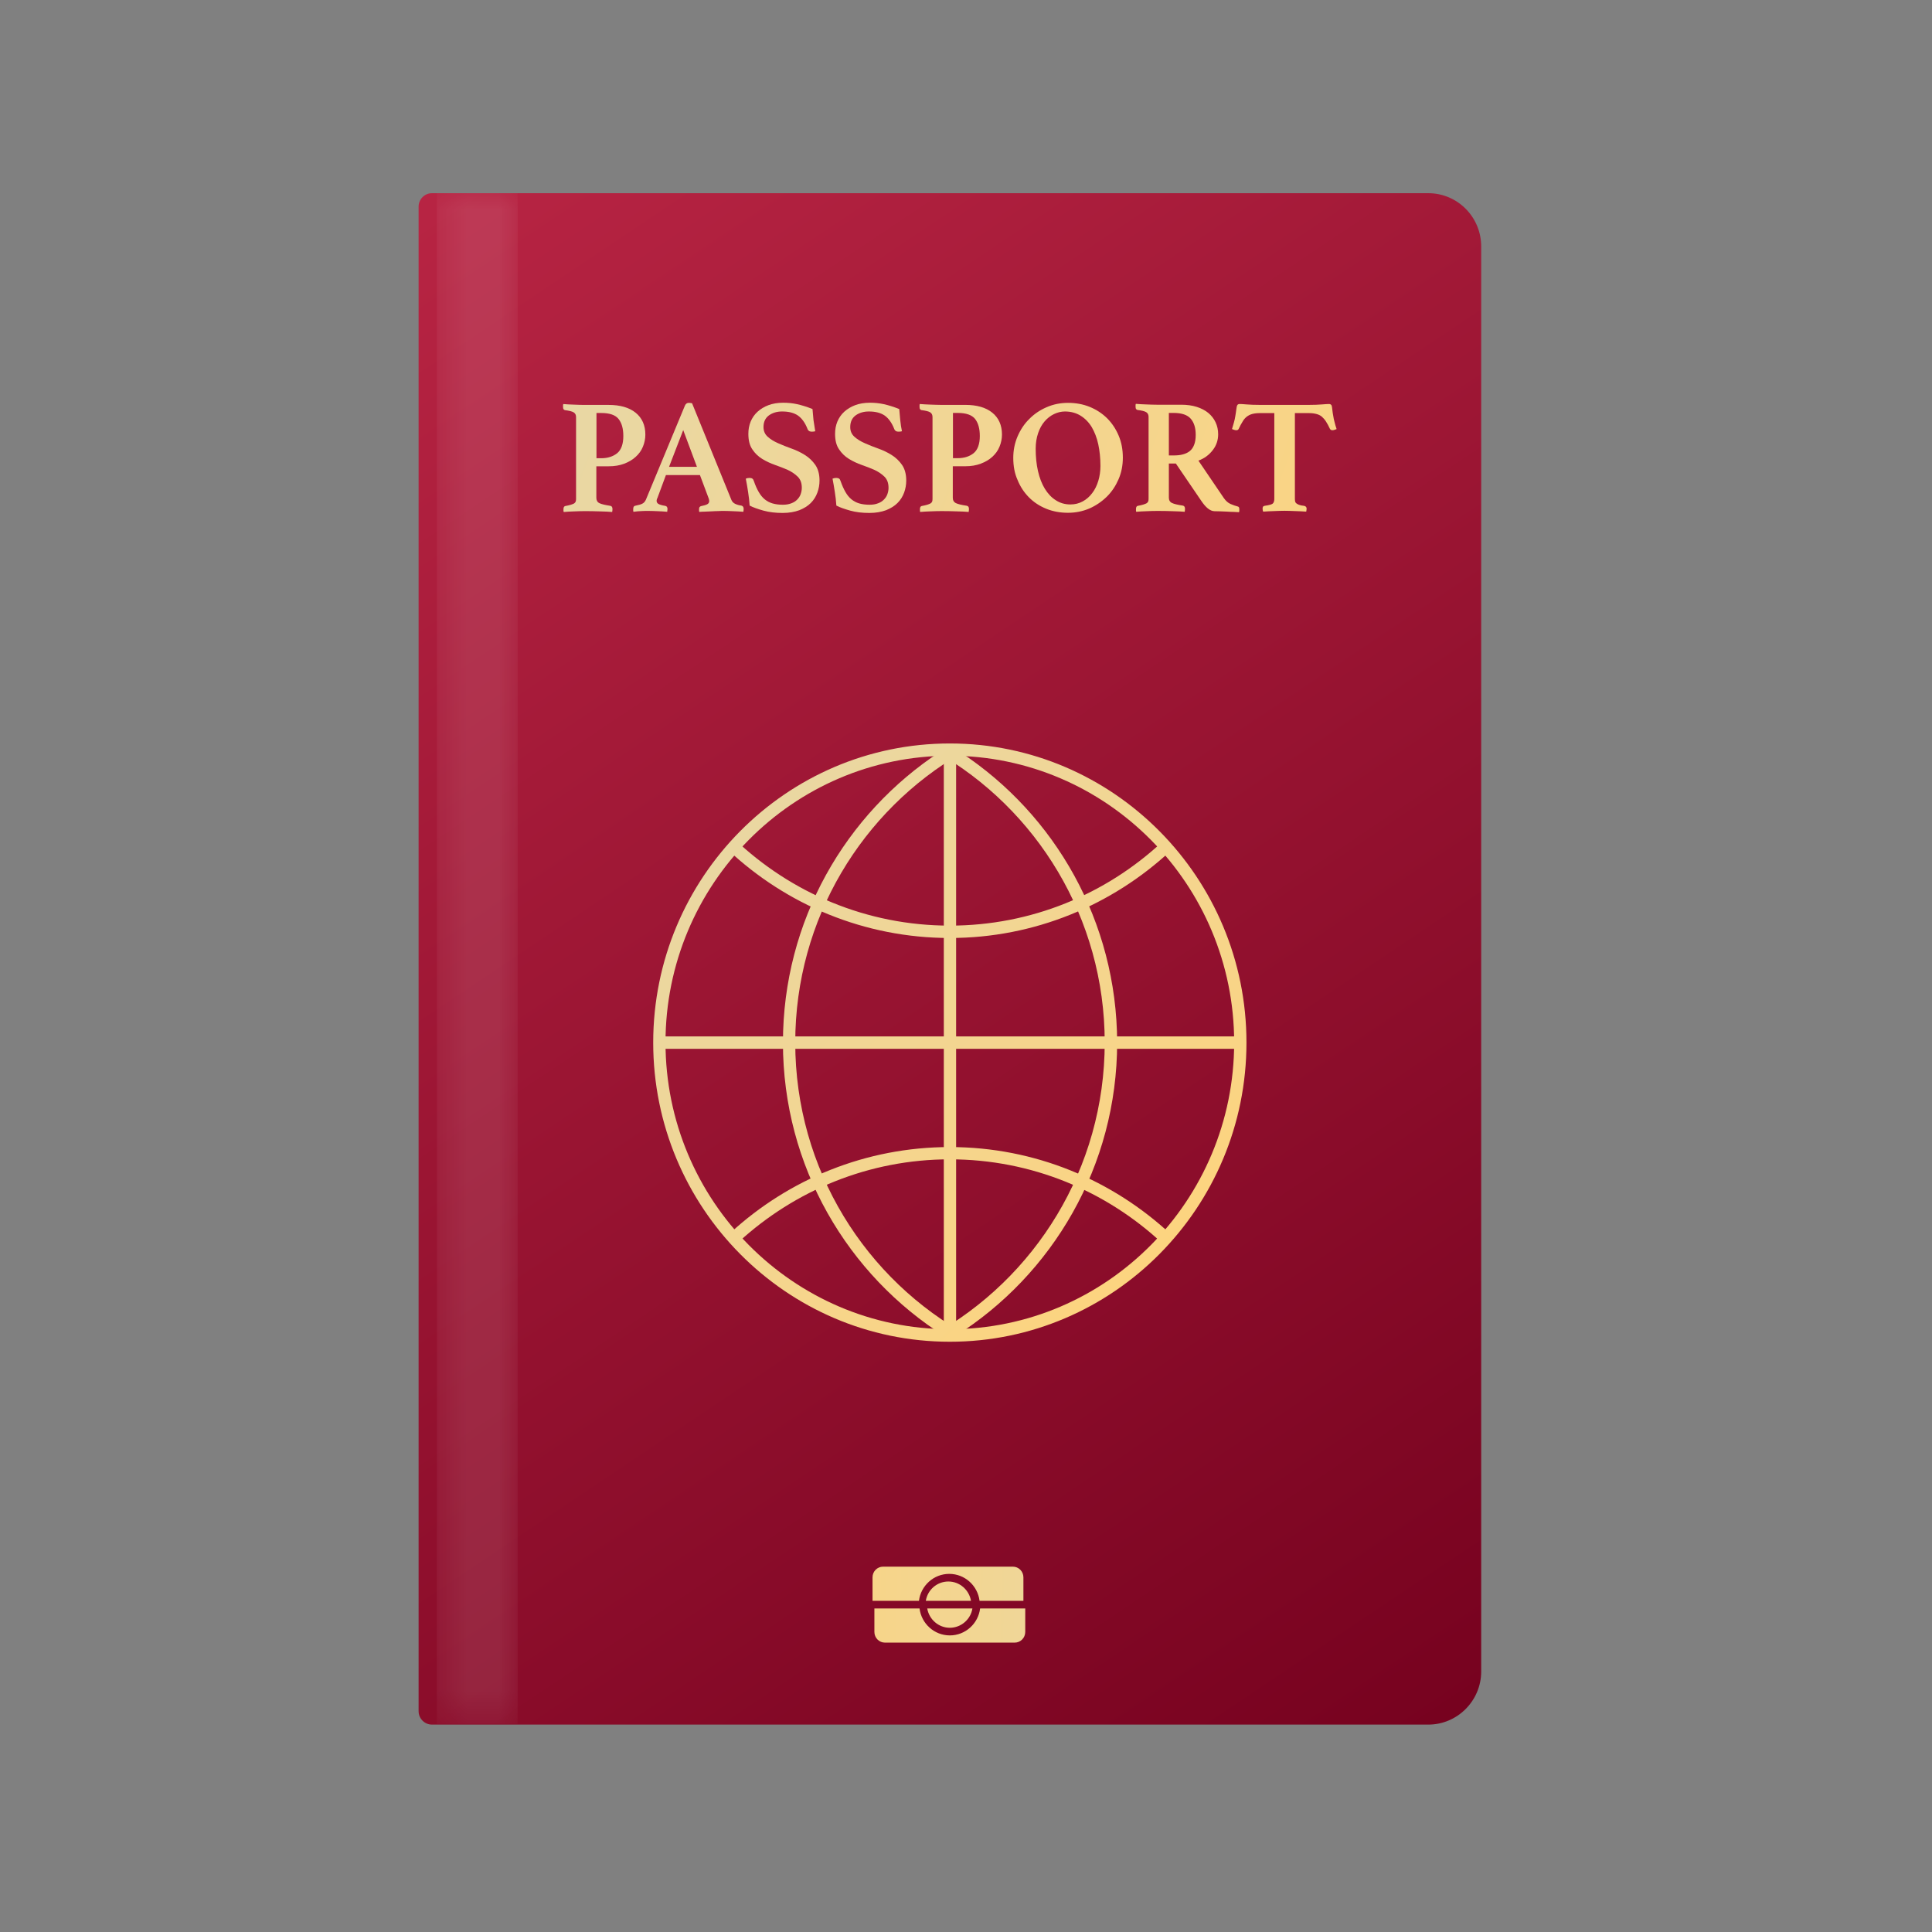 <svg width="60" height="60" viewBox="0 0 60 60" fill="none" xmlns="http://www.w3.org/2000/svg">
<rect x="0" y="0" width="60" height="60" fill="#808080" stroke="none"/>
<path d="M44.358 53.559H13.413C13.186 53.559 13 53.371 13 53.143V6.416C13 6.188 13.186 6 13.413 6H44.358C45.263 6 46 6.738 46 7.656V51.908C46 52.816 45.263 53.559 44.358 53.559Z" fill="url(#paint0_linear)"/>
<path d="M18.52 14.486V15.461C18.52 15.537 18.551 15.596 18.617 15.627C18.684 15.658 18.795 15.685 18.95 15.708C18.999 15.716 19.021 15.748 19.021 15.81C19.021 15.837 19.017 15.869 19.012 15.9C18.915 15.891 18.795 15.886 18.648 15.882C18.502 15.878 18.342 15.873 18.174 15.873C18.054 15.873 17.938 15.878 17.823 15.882C17.712 15.886 17.606 15.891 17.508 15.9C17.499 15.886 17.499 15.873 17.499 15.855C17.499 15.837 17.499 15.824 17.499 15.815C17.499 15.757 17.517 15.726 17.552 15.716C17.623 15.703 17.681 15.69 17.726 15.676C17.77 15.663 17.801 15.649 17.828 15.636C17.85 15.623 17.867 15.6 17.876 15.582C17.885 15.56 17.89 15.533 17.89 15.497V12.956C17.89 12.888 17.867 12.839 17.819 12.808C17.77 12.777 17.677 12.754 17.539 12.736C17.521 12.727 17.508 12.718 17.499 12.705C17.49 12.691 17.486 12.669 17.486 12.633C17.486 12.62 17.486 12.607 17.486 12.589C17.486 12.571 17.49 12.557 17.495 12.548C17.588 12.557 17.699 12.562 17.819 12.566C17.943 12.571 18.049 12.575 18.147 12.575H18.901C19.261 12.575 19.54 12.656 19.74 12.817C19.94 12.978 20.042 13.206 20.042 13.497C20.042 13.627 20.015 13.757 19.966 13.873C19.918 13.994 19.842 14.097 19.744 14.186C19.647 14.276 19.527 14.347 19.385 14.401C19.243 14.455 19.083 14.481 18.901 14.481H18.52V14.486ZM18.671 14.231C18.875 14.231 19.039 14.177 19.168 14.074C19.292 13.971 19.358 13.792 19.358 13.542C19.358 13.313 19.31 13.139 19.212 13.014C19.114 12.888 18.932 12.826 18.675 12.826H18.524V14.231H18.671Z" fill="url(#paint1_linear)"/>
<path d="M21.737 14.753H20.681L20.419 15.46C20.41 15.478 20.401 15.496 20.397 15.514C20.392 15.536 20.392 15.549 20.392 15.558C20.392 15.594 20.41 15.626 20.445 15.648C20.481 15.67 20.552 15.693 20.659 15.71C20.707 15.719 20.73 15.751 20.73 15.809C20.73 15.831 20.725 15.863 20.721 15.894C20.632 15.885 20.534 15.88 20.432 15.876C20.33 15.872 20.233 15.867 20.135 15.867C20.068 15.867 19.997 15.867 19.922 15.872C19.846 15.876 19.767 15.88 19.673 15.894C19.665 15.88 19.665 15.867 19.665 15.849C19.665 15.831 19.665 15.818 19.665 15.809C19.665 15.746 19.687 15.71 19.731 15.706C19.833 15.684 19.909 15.666 19.953 15.639C19.997 15.617 20.033 15.576 20.059 15.518L21.271 12.596C21.297 12.538 21.337 12.511 21.391 12.511C21.408 12.511 21.426 12.511 21.439 12.515C21.457 12.515 21.475 12.52 21.493 12.524L22.717 15.531C22.74 15.581 22.775 15.621 22.833 15.648C22.89 15.675 22.953 15.693 23.019 15.701C23.068 15.71 23.095 15.746 23.095 15.805C23.095 15.831 23.09 15.863 23.086 15.894C22.979 15.885 22.873 15.88 22.771 15.876C22.669 15.872 22.571 15.867 22.478 15.867C22.429 15.867 22.376 15.867 22.305 15.872C22.238 15.872 22.167 15.876 22.101 15.88C22.03 15.885 21.959 15.885 21.892 15.889C21.821 15.889 21.763 15.894 21.719 15.898C21.71 15.885 21.71 15.872 21.71 15.854C21.71 15.836 21.71 15.822 21.71 15.813C21.71 15.782 21.715 15.76 21.728 15.746C21.741 15.733 21.75 15.724 21.768 15.719C21.857 15.701 21.919 15.684 21.963 15.661C22.003 15.639 22.025 15.608 22.025 15.563C22.025 15.54 22.021 15.518 22.012 15.487L21.737 14.753ZM21.644 14.498L21.218 13.357L20.778 14.498H21.644Z" fill="url(#paint2_linear)"/>
<path d="M25.318 13.393C25.287 13.401 25.256 13.406 25.22 13.406C25.171 13.406 25.14 13.397 25.118 13.379C25.096 13.361 25.082 13.339 25.078 13.321C25.003 13.129 24.901 12.99 24.781 12.905C24.657 12.82 24.497 12.779 24.288 12.779C24.128 12.779 23.991 12.82 23.88 12.9C23.769 12.981 23.711 13.102 23.711 13.263C23.711 13.388 23.756 13.486 23.84 13.562C23.924 13.639 24.031 13.706 24.164 13.764C24.293 13.822 24.43 13.876 24.581 13.93C24.732 13.983 24.869 14.05 24.998 14.131C25.127 14.211 25.233 14.314 25.322 14.44C25.406 14.565 25.451 14.726 25.451 14.923C25.451 15.053 25.429 15.178 25.384 15.299C25.34 15.42 25.273 15.527 25.18 15.621C25.087 15.715 24.967 15.787 24.825 15.845C24.679 15.898 24.51 15.93 24.306 15.93C24.084 15.93 23.889 15.907 23.711 15.858C23.538 15.809 23.392 15.76 23.281 15.701C23.272 15.558 23.254 15.415 23.232 15.272C23.21 15.133 23.188 14.995 23.161 14.865C23.197 14.851 23.232 14.842 23.276 14.842C23.316 14.842 23.348 14.851 23.365 14.865C23.387 14.878 23.401 14.905 23.414 14.945C23.458 15.075 23.507 15.182 23.561 15.276C23.614 15.37 23.676 15.446 23.747 15.505C23.818 15.563 23.898 15.607 23.991 15.634C24.084 15.661 24.191 15.675 24.31 15.675C24.412 15.675 24.501 15.661 24.577 15.63C24.652 15.603 24.71 15.563 24.759 15.514C24.807 15.464 24.843 15.411 24.865 15.348C24.887 15.285 24.901 15.218 24.901 15.151C24.901 15.003 24.861 14.892 24.776 14.806C24.692 14.722 24.59 14.654 24.47 14.596C24.346 14.543 24.217 14.489 24.071 14.44C23.929 14.39 23.796 14.328 23.671 14.252C23.547 14.176 23.445 14.077 23.365 13.956C23.281 13.835 23.241 13.674 23.241 13.473C23.241 13.339 23.263 13.213 23.312 13.093C23.361 12.976 23.432 12.873 23.525 12.788C23.618 12.703 23.733 12.632 23.867 12.582C24 12.533 24.151 12.507 24.324 12.507C24.466 12.507 24.608 12.52 24.75 12.551C24.892 12.582 25.056 12.632 25.233 12.703C25.242 12.806 25.251 12.918 25.264 13.048C25.282 13.178 25.3 13.29 25.318 13.393Z" fill="url(#paint3_linear)"/>
<path d="M28.011 13.393C27.98 13.401 27.949 13.406 27.913 13.406C27.865 13.406 27.834 13.397 27.811 13.379C27.789 13.361 27.776 13.339 27.771 13.321C27.696 13.129 27.594 12.99 27.474 12.905C27.35 12.82 27.19 12.779 26.982 12.779C26.822 12.779 26.684 12.82 26.573 12.9C26.462 12.981 26.405 13.102 26.405 13.263C26.405 13.388 26.449 13.486 26.533 13.562C26.618 13.639 26.724 13.706 26.857 13.764C26.986 13.822 27.124 13.876 27.274 13.93C27.425 13.983 27.563 14.05 27.692 14.131C27.82 14.211 27.927 14.314 28.015 14.44C28.1 14.565 28.144 14.726 28.144 14.923C28.144 15.053 28.122 15.178 28.078 15.299C28.033 15.42 27.967 15.527 27.873 15.621C27.78 15.715 27.66 15.787 27.518 15.845C27.372 15.898 27.203 15.93 26.999 15.93C26.777 15.93 26.582 15.907 26.405 15.858C26.232 15.809 26.085 15.76 25.974 15.701C25.965 15.558 25.948 15.415 25.925 15.272C25.903 15.133 25.881 14.995 25.855 14.865C25.89 14.851 25.925 14.842 25.97 14.842C26.01 14.842 26.041 14.851 26.059 14.865C26.081 14.878 26.094 14.905 26.107 14.945C26.152 15.075 26.201 15.182 26.254 15.276C26.307 15.37 26.369 15.446 26.44 15.505C26.511 15.563 26.591 15.607 26.684 15.634C26.777 15.661 26.884 15.675 27.004 15.675C27.106 15.675 27.195 15.661 27.27 15.63C27.345 15.603 27.403 15.563 27.452 15.514C27.501 15.464 27.536 15.411 27.558 15.348C27.581 15.285 27.594 15.218 27.594 15.151C27.594 15.003 27.554 14.892 27.47 14.806C27.385 14.722 27.283 14.654 27.163 14.596C27.039 14.543 26.911 14.489 26.764 14.44C26.622 14.39 26.489 14.328 26.365 14.252C26.241 14.176 26.139 14.077 26.059 13.956C25.974 13.835 25.934 13.674 25.934 13.473C25.934 13.339 25.956 13.213 26.005 13.093C26.054 12.976 26.125 12.873 26.218 12.788C26.311 12.703 26.427 12.632 26.56 12.582C26.693 12.533 26.844 12.507 27.017 12.507C27.159 12.507 27.301 12.52 27.443 12.551C27.585 12.582 27.749 12.632 27.927 12.703C27.936 12.806 27.944 12.918 27.958 13.048C27.971 13.178 27.989 13.29 28.011 13.393Z" fill="url(#paint4_linear)"/>
<path d="M29.59 14.484V15.46C29.59 15.536 29.622 15.594 29.688 15.626C29.755 15.657 29.866 15.684 30.021 15.706C30.07 15.715 30.092 15.746 30.092 15.809C30.092 15.836 30.087 15.867 30.083 15.899C29.985 15.889 29.866 15.885 29.719 15.881C29.573 15.876 29.413 15.872 29.244 15.872C29.125 15.872 29.009 15.876 28.894 15.881C28.783 15.885 28.676 15.889 28.579 15.899C28.57 15.885 28.57 15.872 28.57 15.854C28.57 15.836 28.57 15.822 28.57 15.813C28.57 15.755 28.588 15.724 28.623 15.715C28.694 15.702 28.752 15.688 28.796 15.675C28.841 15.661 28.872 15.648 28.898 15.634C28.921 15.621 28.938 15.599 28.947 15.581C28.956 15.558 28.96 15.531 28.96 15.496V12.954C28.96 12.887 28.938 12.838 28.889 12.806C28.841 12.775 28.747 12.753 28.61 12.735C28.592 12.726 28.579 12.717 28.57 12.703C28.561 12.69 28.557 12.668 28.557 12.632C28.557 12.618 28.557 12.605 28.557 12.587C28.557 12.569 28.561 12.556 28.566 12.547C28.659 12.556 28.77 12.56 28.889 12.565C29.014 12.569 29.12 12.574 29.218 12.574H29.977C30.336 12.574 30.616 12.654 30.815 12.815C31.015 12.976 31.117 13.205 31.117 13.495C31.117 13.625 31.09 13.755 31.041 13.871C30.993 13.992 30.917 14.095 30.82 14.185C30.722 14.274 30.602 14.346 30.46 14.399C30.318 14.453 30.159 14.48 29.977 14.48H29.59V14.484ZM29.741 14.229C29.945 14.229 30.11 14.176 30.238 14.073C30.363 13.97 30.429 13.791 30.429 13.54C30.429 13.312 30.38 13.137 30.283 13.012C30.185 12.887 30.003 12.824 29.746 12.824H29.595V14.229H29.741Z" fill="url(#paint5_linear)"/>
<path d="M31.468 14.22C31.468 13.983 31.512 13.764 31.601 13.554C31.69 13.348 31.809 13.164 31.965 13.012C32.12 12.855 32.297 12.735 32.506 12.645C32.71 12.556 32.932 12.511 33.167 12.511C33.407 12.511 33.633 12.551 33.842 12.636C34.05 12.721 34.228 12.838 34.383 12.99C34.534 13.142 34.654 13.321 34.742 13.531C34.831 13.742 34.871 13.97 34.871 14.216C34.871 14.453 34.827 14.677 34.738 14.883C34.649 15.088 34.529 15.272 34.374 15.424C34.219 15.576 34.037 15.701 33.833 15.791C33.624 15.88 33.402 15.925 33.167 15.925C32.928 15.925 32.701 15.885 32.493 15.8C32.284 15.715 32.107 15.599 31.956 15.447C31.805 15.294 31.685 15.115 31.601 14.905C31.508 14.699 31.468 14.471 31.468 14.22ZM33.243 15.666C33.385 15.666 33.509 15.634 33.624 15.572C33.74 15.509 33.837 15.424 33.917 15.317C34.002 15.209 34.064 15.079 34.108 14.936C34.152 14.793 34.175 14.636 34.175 14.471C34.175 14.229 34.152 14.006 34.108 13.8C34.064 13.594 33.993 13.415 33.904 13.263C33.811 13.111 33.695 12.994 33.558 12.909C33.42 12.824 33.256 12.779 33.074 12.779C32.959 12.779 32.843 12.806 32.732 12.86C32.621 12.914 32.524 12.99 32.44 13.088C32.355 13.187 32.289 13.307 32.24 13.451C32.191 13.594 32.164 13.755 32.164 13.934C32.164 14.185 32.187 14.417 32.235 14.628C32.284 14.842 32.355 15.026 32.448 15.178C32.542 15.33 32.653 15.451 32.79 15.536C32.919 15.621 33.07 15.666 33.243 15.666Z" fill="url(#paint6_linear)"/>
<path d="M36.517 14.395H36.3V15.455C36.3 15.531 36.331 15.59 36.398 15.621C36.464 15.652 36.575 15.679 36.73 15.701C36.779 15.71 36.801 15.742 36.801 15.804C36.801 15.831 36.797 15.863 36.792 15.894C36.695 15.885 36.575 15.88 36.429 15.876C36.282 15.871 36.123 15.867 35.954 15.867C35.834 15.867 35.719 15.871 35.603 15.876C35.492 15.88 35.386 15.885 35.288 15.894C35.279 15.88 35.279 15.867 35.279 15.849C35.279 15.831 35.279 15.818 35.279 15.809C35.279 15.751 35.297 15.719 35.333 15.71C35.404 15.697 35.461 15.684 35.506 15.67C35.55 15.657 35.581 15.643 35.608 15.63C35.63 15.617 35.648 15.594 35.657 15.576C35.666 15.554 35.67 15.527 35.67 15.491V12.949C35.67 12.882 35.648 12.833 35.599 12.802C35.55 12.77 35.457 12.748 35.319 12.73C35.302 12.721 35.288 12.712 35.279 12.699C35.271 12.685 35.266 12.663 35.266 12.627C35.266 12.614 35.266 12.6 35.266 12.582C35.266 12.565 35.271 12.551 35.275 12.542C35.368 12.551 35.479 12.556 35.599 12.56C35.723 12.565 35.83 12.569 35.927 12.569H36.686C36.864 12.569 37.023 12.591 37.165 12.636C37.307 12.681 37.427 12.744 37.525 12.824C37.622 12.905 37.698 13.003 37.751 13.115C37.804 13.227 37.831 13.352 37.831 13.486C37.831 13.665 37.778 13.831 37.667 13.974C37.556 14.122 37.409 14.234 37.218 14.305L38.008 15.469C38.071 15.558 38.137 15.617 38.217 15.652C38.297 15.688 38.368 15.71 38.434 15.728C38.452 15.733 38.465 15.737 38.474 15.751C38.483 15.764 38.488 15.782 38.488 15.813C38.488 15.827 38.488 15.84 38.488 15.858C38.488 15.876 38.483 15.894 38.479 15.907C38.443 15.903 38.39 15.903 38.323 15.898C38.257 15.898 38.186 15.894 38.115 15.889C38.044 15.885 37.968 15.885 37.897 15.88C37.826 15.88 37.764 15.876 37.72 15.876C37.649 15.876 37.578 15.845 37.507 15.787C37.436 15.728 37.369 15.648 37.303 15.549L36.517 14.395ZM36.451 14.144C36.553 14.144 36.651 14.135 36.73 14.113C36.815 14.091 36.886 14.059 36.948 14.01C37.01 13.961 37.054 13.894 37.085 13.813C37.117 13.732 37.134 13.63 37.134 13.504C37.134 13.294 37.085 13.128 36.983 13.008C36.881 12.887 36.704 12.824 36.451 12.824H36.3V14.144H36.451Z" fill="url(#paint7_linear)"/>
<path d="M40.214 12.824V15.491C40.214 15.527 40.218 15.554 40.222 15.576C40.227 15.599 40.24 15.617 40.262 15.634C40.285 15.652 40.311 15.666 40.347 15.679C40.382 15.693 40.435 15.702 40.502 15.71C40.551 15.72 40.578 15.751 40.578 15.796C40.578 15.805 40.578 15.822 40.573 15.84C40.573 15.863 40.569 15.876 40.564 15.889C40.458 15.881 40.342 15.876 40.218 15.872C40.094 15.867 39.987 15.863 39.894 15.863C39.797 15.863 39.69 15.867 39.57 15.872C39.45 15.876 39.34 15.881 39.229 15.889C39.22 15.876 39.22 15.858 39.215 15.84C39.215 15.818 39.211 15.805 39.211 15.796C39.211 15.773 39.215 15.751 39.224 15.737C39.233 15.724 39.255 15.71 39.291 15.706C39.415 15.688 39.495 15.666 39.526 15.639C39.557 15.612 39.575 15.563 39.575 15.496V12.829H39.131C39.038 12.829 38.958 12.838 38.891 12.856C38.825 12.873 38.767 12.905 38.718 12.941C38.669 12.981 38.625 13.03 38.59 13.093C38.55 13.155 38.51 13.232 38.47 13.316C38.456 13.348 38.43 13.361 38.394 13.361C38.372 13.361 38.35 13.357 38.323 13.348C38.297 13.339 38.275 13.33 38.261 13.325C38.283 13.245 38.306 13.173 38.323 13.111C38.341 13.048 38.354 12.985 38.363 12.927C38.377 12.851 38.386 12.78 38.394 12.721C38.403 12.659 38.408 12.618 38.421 12.591C38.434 12.56 38.461 12.547 38.501 12.547C38.536 12.547 38.612 12.551 38.718 12.56C38.829 12.569 38.958 12.574 39.113 12.574H40.662C40.813 12.574 40.941 12.569 41.052 12.56C41.163 12.551 41.234 12.547 41.274 12.547C41.31 12.547 41.336 12.56 41.354 12.591C41.363 12.618 41.372 12.663 41.376 12.721C41.381 12.784 41.394 12.851 41.407 12.927C41.416 12.99 41.429 13.048 41.447 13.111C41.461 13.173 41.483 13.245 41.509 13.325C41.492 13.334 41.469 13.339 41.447 13.348C41.421 13.357 41.398 13.361 41.381 13.361C41.345 13.361 41.319 13.348 41.301 13.316C41.261 13.227 41.221 13.155 41.181 13.093C41.141 13.03 41.097 12.981 41.052 12.941C41.004 12.9 40.946 12.873 40.879 12.856C40.813 12.838 40.737 12.829 40.644 12.829H40.214V12.824Z" fill="url(#paint8_linear)"/>
<path d="M31.818 49.952H31.796H31.774H31.752H31.73H31.707H31.685H31.663H31.641H31.619H31.596H31.592H31.57H31.548H31.526H31.503H31.477H31.45H31.423H31.397H31.37H31.344H31.317H31.281H31.255H31.228H31.202H31.175H31.148H31.122H31.095H31.069H31.042H31.015H30.971H30.944H30.918H30.891H30.864H30.838H30.811H30.785H30.758H30.731H30.705H30.678H30.651H30.625H30.572H30.545H30.518H30.492H30.465H30.438C30.381 50.422 29.981 50.789 29.498 50.789C29.014 50.789 28.615 50.422 28.557 49.952H28.517H28.459H28.402H28.344H28.286H28.229H28.171H28.113H28.056H27.998H27.94H27.883H27.825H27.767H27.709H27.652H27.594H27.536H27.479H27.421H27.363H27.306H27.248H27.19H27.155V50.681C27.155 50.865 27.301 51.013 27.483 51.013H31.512C31.694 51.013 31.84 50.865 31.84 50.681V49.952H31.836H31.818Z" fill="url(#paint9_linear)"/>
<path d="M27.23 49.715H27.288H27.346H27.403H27.461H27.519H27.576H27.634H27.692H27.749H27.807H27.865H27.922H27.98H28.038H28.096H28.153H28.211H28.269H28.326H28.384H28.442H28.499H28.539C28.597 49.245 28.996 48.878 29.48 48.878C29.964 48.878 30.363 49.245 30.421 49.715H30.443H30.47H30.496H30.523H30.549H30.576H30.603H30.629H30.656H30.683H30.709H30.736H30.762H30.789H30.816H30.842H30.869H30.895H30.922H30.949H30.975H31.002H31.029H31.055H31.082H31.108H31.135H31.162H31.188H31.215H31.242H31.268H31.295H31.321H31.348H31.375H31.401H31.428H31.45H31.472H31.494H31.517H31.539H31.561H31.583H31.605H31.628H31.65H31.672H31.694H31.716H31.739H31.761H31.783V48.985C31.783 48.802 31.637 48.654 31.455 48.654H27.425C27.244 48.654 27.097 48.802 27.097 48.985V49.715H27.11H27.23Z" fill="url(#paint10_linear)"/>
<path d="M28.877 49.715H28.934H28.992H29.05H29.107H29.165H29.223H29.28H29.338H29.396H29.453H29.511H29.569H29.596H29.622H29.649H29.675H29.702H29.729H29.755H29.782H29.808H29.835H29.862H29.888H29.915H29.942H29.968H29.995H30.021H30.048H30.075H30.101H30.128H30.155C30.097 49.375 29.804 49.115 29.453 49.115C29.099 49.115 28.806 49.375 28.752 49.715H28.77H28.877Z" fill="url(#paint11_linear)"/>
<path d="M30.145 49.952H30.119H30.092H30.065H30.039H30.012H29.986H29.959H29.932H29.906H29.861H29.835H29.808H29.782H29.755H29.728H29.702H29.675H29.648H29.622H29.595H29.537H29.48H29.422H29.364H29.307H29.249H29.191H29.107H29.049H28.992H28.93H28.872H28.814H28.796C28.854 50.292 29.147 50.552 29.497 50.552C29.848 50.552 30.145 50.292 30.199 49.952H30.172H30.145Z" fill="url(#paint12_linear)"/>
<path d="M29.498 41.669C24.417 41.669 20.286 37.503 20.286 32.379C20.286 27.256 24.417 23.089 29.498 23.089C34.579 23.089 38.71 27.256 38.71 32.379C38.71 37.503 34.579 41.669 29.498 41.669ZM29.498 23.47C24.626 23.47 20.668 27.466 20.668 32.375C20.668 37.284 24.63 41.28 29.498 41.28C34.37 41.28 38.328 37.284 38.328 32.375C38.328 27.466 34.37 23.47 29.498 23.47Z" fill="url(#paint13_linear)"/>
<path d="M29.999 41.492C30.039 41.492 30.075 41.496 30.11 41.505C26.889 39.756 24.697 36.319 24.697 32.377C24.697 28.533 26.782 25.168 29.875 23.378C29.648 23.382 29.422 23.364 29.196 23.346C26.259 25.271 24.315 28.6 24.315 32.381C24.315 36.225 26.329 39.604 29.347 41.505C29.564 41.51 29.782 41.496 29.999 41.492Z" fill="url(#paint14_linear)"/>
<path d="M29.853 23.38C29.587 23.385 29.32 23.358 29.059 23.34C32.187 25.116 34.308 28.504 34.308 32.375C34.308 36.29 32.142 39.705 28.961 41.468C28.965 41.468 28.965 41.468 28.97 41.468C28.988 41.468 29.001 41.468 29.019 41.472C29.232 41.503 29.449 41.503 29.666 41.495C32.684 39.593 34.694 36.214 34.694 32.375C34.685 28.616 32.759 25.3 29.853 23.38Z" fill="url(#paint15_linear)"/>
<path d="M36.078 26.159C34.343 27.766 32.032 28.746 29.498 28.746C26.911 28.746 24.559 27.725 22.811 26.061C22.749 26.177 22.682 26.284 22.607 26.392C24.413 28.088 26.836 29.13 29.498 29.13C32.134 29.13 34.539 28.106 36.345 26.432C36.243 26.36 36.154 26.267 36.078 26.159Z" fill="url(#paint16_linear)"/>
<path d="M22.776 38.304C22.86 38.349 22.927 38.443 22.949 38.532C22.953 38.541 22.953 38.55 22.953 38.559C24.684 36.975 26.982 36.004 29.498 36.004C32.036 36.004 34.348 36.988 36.083 38.599C36.101 38.559 36.123 38.519 36.158 38.487C36.221 38.425 36.287 38.371 36.363 38.335C34.557 36.653 32.147 35.623 29.498 35.623C26.884 35.623 24.497 36.626 22.7 38.272C22.731 38.281 22.753 38.29 22.776 38.304Z" fill="url(#paint17_linear)"/>
<path d="M38.523 32.187H20.477V32.572H38.523V32.187Z" fill="url(#paint18_linear)"/>
<path d="M29.693 23.277H29.311V41.477H29.693V23.277Z" fill="url(#paint19_linear)"/>
<mask id="mask0" mask-type="alpha" maskUnits="userSpaceOnUse" x="13" y="6" width="4" height="48">
<path d="M16.075 6H13.568V53.536H16.075V6Z" fill="url(#paint20_linear)"/>
</mask>
<g mask="url(#mask0)">
<path opacity="0.1" d="M16.075 6H13.568V53.536H16.075V6Z" fill="url(#paint21_linear)"/>
</g>
<defs>
<linearGradient id="paint0_linear" x1="11.8" y1="3.359" x2="47.144" y2="56.083" gradientUnits="userSpaceOnUse">
<stop stop-color="#BB2645"/>
<stop offset="1" stop-color="#73001D"/>
</linearGradient>
<linearGradient id="paint1_linear" x1="13.858" y1="12.52" x2="45.632" y2="24.392" gradientUnits="userSpaceOnUse">
<stop stop-color="#E6D8A9"/>
<stop offset="1" stop-color="#FFD37A"/>
</linearGradient>
<linearGradient id="paint2_linear" x1="14.143" y1="11.756" x2="45.917" y2="23.628" gradientUnits="userSpaceOnUse">
<stop stop-color="#E6D8A9"/>
<stop offset="1" stop-color="#FFD37A"/>
</linearGradient>
<linearGradient id="paint3_linear" x1="14.598" y1="10.538" x2="46.371" y2="22.41" gradientUnits="userSpaceOnUse">
<stop stop-color="#E6D8A9"/>
<stop offset="1" stop-color="#FFD37A"/>
</linearGradient>
<linearGradient id="paint4_linear" x1="14.932" y1="9.643" x2="46.706" y2="21.515" gradientUnits="userSpaceOnUse">
<stop stop-color="#E6D8A9"/>
<stop offset="1" stop-color="#FFD37A"/>
</linearGradient>
<linearGradient id="paint5_linear" x1="15.235" y1="8.834" x2="47.008" y2="20.706" gradientUnits="userSpaceOnUse">
<stop stop-color="#E6D8A9"/>
<stop offset="1" stop-color="#FFD37A"/>
</linearGradient>
<linearGradient id="paint6_linear" x1="15.702" y1="7.583" x2="47.476" y2="19.455" gradientUnits="userSpaceOnUse">
<stop stop-color="#E6D8A9"/>
<stop offset="1" stop-color="#FFD37A"/>
</linearGradient>
<linearGradient id="paint7_linear" x1="16.068" y1="6.604" x2="47.841" y2="18.476" gradientUnits="userSpaceOnUse">
<stop stop-color="#E6D8A9"/>
<stop offset="1" stop-color="#FFD37A"/>
</linearGradient>
<linearGradient id="paint8_linear" x1="16.586" y1="5.217" x2="48.359" y2="17.089" gradientUnits="userSpaceOnUse">
<stop stop-color="#E6D8A9"/>
<stop offset="1" stop-color="#FFD37A"/>
</linearGradient>
<linearGradient id="paint9_linear" x1="37.644" y1="50.589" x2="22.023" y2="50.385" gradientUnits="userSpaceOnUse">
<stop stop-color="#E6D8A9"/>
<stop offset="1" stop-color="#FFD37A"/>
</linearGradient>
<linearGradient id="paint10_linear" x1="37.661" y1="49.294" x2="22.041" y2="49.089" gradientUnits="userSpaceOnUse">
<stop stop-color="#E6D8A9"/>
<stop offset="1" stop-color="#FFD37A"/>
</linearGradient>
<linearGradient id="paint11_linear" x1="37.658" y1="49.528" x2="22.038" y2="49.323" gradientUnits="userSpaceOnUse">
<stop stop-color="#E6D8A9"/>
<stop offset="1" stop-color="#FFD37A"/>
</linearGradient>
<linearGradient id="paint12_linear" x1="37.647" y1="50.355" x2="22.026" y2="50.151" gradientUnits="userSpaceOnUse">
<stop stop-color="#E6D8A9"/>
<stop offset="1" stop-color="#FFD37A"/>
</linearGradient>
<linearGradient id="paint13_linear" x1="20.276" y1="22.784" x2="37.983" y2="40.893" gradientUnits="userSpaceOnUse">
<stop stop-color="#E6D8A9"/>
<stop offset="1" stop-color="#FFD37A"/>
</linearGradient>
<linearGradient id="paint14_linear" x1="20.189" y1="22.871" x2="37.895" y2="40.981" gradientUnits="userSpaceOnUse">
<stop stop-color="#E6D8A9"/>
<stop offset="1" stop-color="#FFD37A"/>
</linearGradient>
<linearGradient id="paint15_linear" x1="20.297" y1="22.764" x2="38.003" y2="40.873" gradientUnits="userSpaceOnUse">
<stop stop-color="#E6D8A9"/>
<stop offset="1" stop-color="#FFD37A"/>
</linearGradient>
<linearGradient id="paint16_linear" x1="23.22" y1="19.906" x2="40.926" y2="38.016" gradientUnits="userSpaceOnUse">
<stop stop-color="#E6D8A9"/>
<stop offset="1" stop-color="#FFD37A"/>
</linearGradient>
<linearGradient id="paint17_linear" x1="17.351" y1="25.644" x2="35.057" y2="43.754" gradientUnits="userSpaceOnUse">
<stop stop-color="#E6D8A9"/>
<stop offset="1" stop-color="#FFD37A"/>
</linearGradient>
<linearGradient id="paint18_linear" x1="20.276" y1="22.784" x2="37.983" y2="40.893" gradientUnits="userSpaceOnUse">
<stop stop-color="#E6D8A9"/>
<stop offset="1" stop-color="#FFD37A"/>
</linearGradient>
<linearGradient id="paint19_linear" x1="20.276" y1="22.784" x2="37.983" y2="40.894" gradientUnits="userSpaceOnUse">
<stop stop-color="#E6D8A9"/>
<stop offset="1" stop-color="#FFD37A"/>
</linearGradient>
<linearGradient id="paint20_linear" x1="13.567" y1="29.769" x2="16.075" y2="29.769" gradientUnits="userSpaceOnUse">
<stop offset="0.001"/>
<stop offset="0.5" stop-color="white"/>
<stop offset="1"/>
</linearGradient>
<linearGradient id="paint21_linear" x1="13.567" y1="29.769" x2="16.075" y2="29.769" gradientUnits="userSpaceOnUse">
<stop offset="0.001" stop-color="white"/>
<stop offset="0.5" stop-color="white"/>
<stop offset="1" stop-color="white"/>
</linearGradient>
</defs>
</svg>
